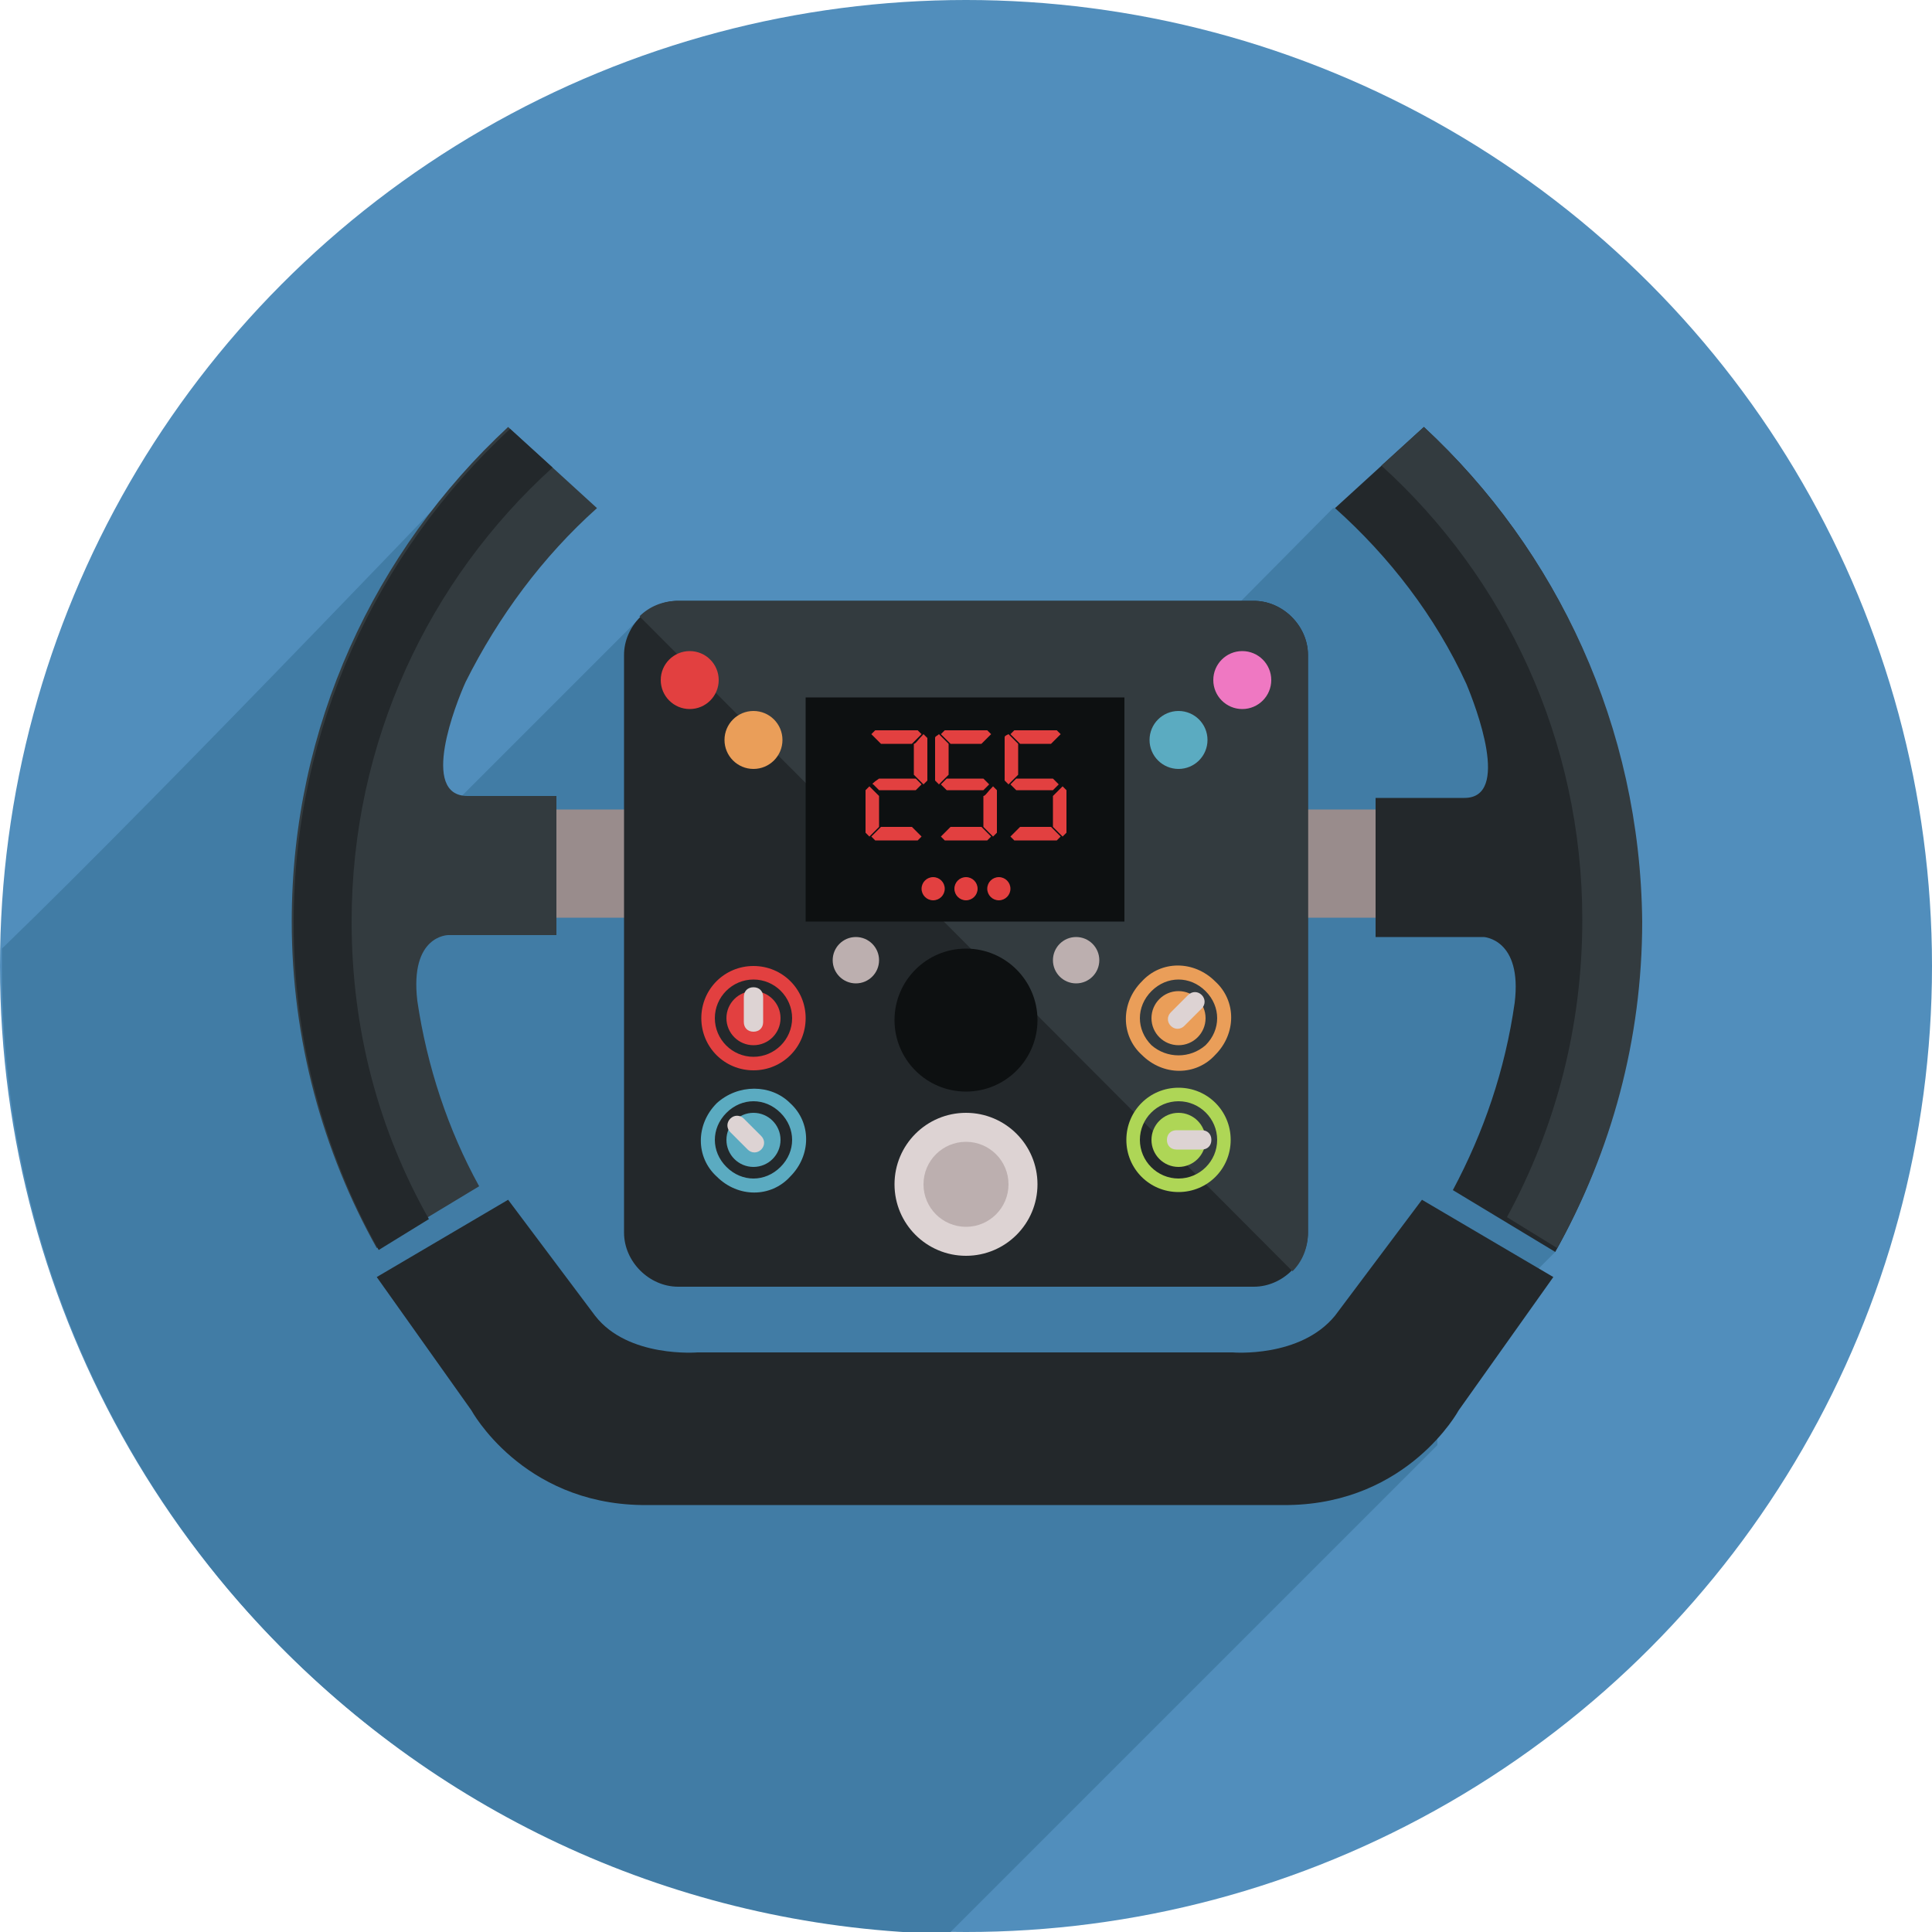 <svg xmlns="http://www.w3.org/2000/svg" viewBox="0 0 100 100" enable-background="new 0 0 100 100"><circle cx="50" cy="50" r="50" fill="#518ebc"/><path d="m73.5 26.2l-4.5.1-10.7 10.8-25.2-5.1-11 11c0 0-2-9.8-1.1-9.9.8-.1 6-7.3 6-7.3l-.6-3.6c0 0-17.8 18.7-26.3 26.9 0 .3 0 .7 0 1 0 27.3 21.9 49.5 49 50 .2-.2.4-.4.5-.5.7-.7 24.8-24.8 24.8-24.8l-.1-3.8 6.2-6.2 3.3-17-3.3-14.2-7-7.4" fill="#417ca5"/><path fill="#998c8c" d="m25.9 41.9h48.2v5.6h-48.2z"/><path d="m67.7 63.8c0 1.5-1.3 2.8-2.8 2.8h-29.8c-1.5 0-2.8-1.3-2.8-2.8v-29.9c0-1.5 1.3-2.8 2.8-2.8h29.8c1.5 0 2.8 1.3 2.8 2.8v29.9" fill="#23282b"/><path d="m66.9 65.8c.5-.5.8-1.2.8-2v-29.9c0-1.5-1.3-2.8-2.8-2.8h-29.8c-.8 0-1.5.3-2 .8l33.8 33.9" fill="#333b3f"/><path d="m73.6 62.1l-4.5 6c-1.8 2.2-5.3 1.9-5.3 1.9h-2-23.7-2c0 0-3.6.3-5.3-1.9l-4.5-6-6.8 4 4.9 6.9c0 0 2.6 4.8 8.8 4.9h4.9 23.7 4.9c6.2-.1 8.8-4.9 8.8-4.9l4.9-6.9-6.8-4" fill="#23282b"/><path d="m15.1 47.7c0 6.1 1.6 11.9 4.4 16.9l5.3-3.2c-1.6-2.9-2.7-6.2-3.2-9.6-.4-3.4 1.6-3.4 1.6-3.4h1.8 3.8v-7.2h-4.6c-2.5 0-.6-4.8-.1-5.9 1.7-3.4 4-6.5 6.8-9l-4.6-4.2c-6.9 6.4-11.2 15.5-11.2 25.6" fill="#333b3f"/><path d="m73.7 22.1l-4.6 4.2c2.8 2.5 5.2 5.6 6.8 9.1.5 1.2 2.3 5.9-.1 5.9h-4.6v7.2h3.8 1.8c0 0 2 .1 1.6 3.4-.5 3.5-1.6 6.7-3.2 9.7l5.3 3.2c2.8-5 4.4-10.8 4.4-16.9 0-10.3-4.3-19.4-11.2-25.8" fill="#23282b"/><path d="m73.7 22.1l-2.2 2c6.4 5.8 10.4 14.2 10.4 23.5 0 5.6-1.4 10.8-3.9 15.4l2.6 1.6c2.8-5 4.4-10.8 4.4-16.9-.1-10.1-4.4-19.2-11.3-25.6" fill="#333b3f"/><path d="m18.2 47.7c0-9.3 4-17.7 10.4-23.5l-2.2-2c-6.9 6.4-11.2 15.5-11.2 25.6 0 6.1 1.6 11.9 4.4 16.9l2.6-1.6c-2.6-4.6-4-9.8-4-15.4" fill="#23282b"/><path fill="#0d1011" d="m41.7 36.1h16.5v11.6h-16.5z"/><circle cx="61" cy="38.3" r="1.5" fill="#5babc1"/><circle cx="64.3" cy="35.2" r="1.5" fill="#ef78c2"/><circle cx="39" cy="38.3" r="1.5" fill="#ea9e59"/><g fill="#e24040"><circle cx="35.7" cy="35.2" r="1.5"/><path d="m39 50c-1.5 0-2.7 1.2-2.7 2.7 0 1.5 1.2 2.7 2.7 2.7 1.5 0 2.7-1.2 2.7-2.7 0-1.5-1.2-2.7-2.7-2.7m0 4.7c-1.1 0-2-.9-2-2 0-1.1.9-2 2-2 1.1 0 2 .9 2 2 0 1.1-.9 2-2 2"/><circle cx="39" cy="52.7" r="1.4"/></g><path d="m39.5 52.9c0 .3-.2.5-.5.5-.3 0-.5-.2-.5-.5v-1.3c0-.3.2-.5.5-.5.3 0 .5.2.5.5v1.3" fill="#ddd3d3"/><g fill="#5babc1"><path d="m37.1 57.1c-1.1 1.1-1.1 2.8 0 3.8 1.1 1.1 2.8 1.1 3.8 0 1.1-1.1 1.1-2.8 0-3.8-1-1-2.7-1-3.8 0m3.3 3.3c-.8.8-2 .8-2.8 0-.8-.8-.8-2 0-2.8.8-.8 2-.8 2.8 0 .8.8.8 2 0 2.8"/><circle cx="39" cy="59" r="1.4"/></g><path d="m39.4 58.8c.2.2.2.5 0 .7-.2.2-.5.2-.7 0l-.9-.9c-.2-.2-.2-.5 0-.7.2-.2.5-.2.7 0l.9.9" fill="#ddd3d3"/><g fill="#aed656"><path d="m63.7 59c0-1.5-1.2-2.7-2.7-2.7-1.5 0-2.7 1.2-2.7 2.7 0 1.5 1.2 2.7 2.7 2.7 1.5 0 2.7-1.2 2.7-2.7m-4.7 0c0-1.1.9-2 2-2 1.1 0 2 .9 2 2 0 1.1-.9 2-2 2-1.1 0-2-.9-2-2"/><circle cx="61" cy="59" r="1.4"/></g><path d="m60.9 59.5c-.3 0-.5-.2-.5-.5 0-.3.2-.5.5-.5h1.3c.3 0 .5.2.5.5 0 .3-.2.5-.5.5h-1.3" fill="#ddd3d3"/><g fill="#ea9e59"><path d="m62.9 50.8c-1.1-1.1-2.8-1.1-3.8 0-1.1 1.1-1.1 2.8 0 3.8 1.1 1.1 2.8 1.1 3.8 0 1.1-1.1 1.1-2.8 0-3.8m-3.3 3.3c-.8-.8-.8-2 0-2.8.8-.8 2-.8 2.8 0 .8.8.8 2 0 2.8-.8.7-2 .7-2.8 0"/><circle cx="61" cy="52.7" r="1.4"/></g><path d="m61.3 53.1c-.2.2-.5.2-.7 0-.2-.2-.2-.5 0-.7l.9-.9c.2-.2.5-.2.7 0 .2.2.2.5 0 .7l-.9.9" fill="#ddd3d3"/><circle cx="50" cy="52.8" r="3.7" fill="#0d1011"/><circle cx="50" cy="61.3" r="3.7" fill="#ddd3d3"/><g fill="#bcafaf"><circle cx="50" cy="61.3" r="2.2"/><circle cx="44.3" cy="49.7" r="1.2"/><circle cx="55.7" cy="49.7" r="1.2"/></g><g fill="#e24040"><circle cx="48.3" cy="46" r=".6"/><circle cx="50" cy="46" r=".6"/><circle cx="51.7" cy="46" r=".6"/><path d="m45 40.7c0 0 .2.2.5.5v1.6c0 0-.2.2-.5.5 0 0-.1-.1-.2-.2v-2.2c0 0 .1-.1.2-.2m.3-2.9h2.2c0 0 .1.1.2.2 0 0-.2.2-.5.5h-1.6c0 0-.2-.2-.5-.5 0 0 .1-.1.2-.2m.2 2.5h1.9c0 0 .1.1.3.3 0 0-.1.1-.3.3h-1.9c0 0-.1-.1-.3-.3-.1 0 0-.1.3-.3m.1 2.5h1.6c0 0 .2.2.5.5 0 0-.1.1-.2.2h-2.2c0 0-.1-.1-.2-.2 0 0 .2-.2.5-.5m2.2-4.8c0 0 .1.1.2.2v2.2c0 0-.1.1-.2.2 0 0-.2-.2-.5-.5v-1.6c.1 0 .2-.2.5-.5"/><path d="m48.6 38c0 0 .2.2.5.5v1.6c0 0-.2.2-.5.5 0 0-.1-.1-.2-.2v-2.2c0-.1.1-.1.2-.2m.6 4.8h1.6c0 0 .2.2.5.5 0 0-.1.1-.2.2h-2.2c0 0-.1-.1-.2-.2 0 0 .2-.2.5-.5m-.3-5h2.2c0 0 .1.1.2.2 0 0-.2.2-.5.5h-1.6c0 0-.2-.2-.5-.5 0 0 .1-.1.2-.2m.1 2.5h1.9c0 0 .1.1.3.3 0 0-.1.1-.3.3h-1.9c0 0-.1-.1-.3-.3 0 0 .1-.1.3-.3m2.4.4c0 0 .1.1.2.2v2.2c0 0-.1.1-.2.2 0 0-.2-.2-.5-.5v-1.6c.1 0 .2-.2.5-.5"/><path d="m52.2 38c0 0 .2.2.5.5v1.6c0 0-.2.2-.5.5 0 0-.1-.1-.2-.2v-2.2c0-.1 0-.1.2-.2m.6 4.8h1.6c0 0 .2.2.5.5 0 0-.1.1-.2.2h-2.2c0 0-.1-.1-.2-.2 0 0 .2-.2.5-.5m-.3-5h2.2c0 0 .1.1.2.2 0 0-.2.2-.5.5h-1.6c0 0-.2-.2-.5-.5 0 0 .1-.1.2-.2m.1 2.5h1.9c0 0 .1.1.3.3 0 0-.1.1-.3.3h-1.9c0 0-.1-.1-.3-.3 0 0 .1-.1.3-.3m2.4.4c0 0 .1.1.2.2v2.2c0 0-.1.1-.2.2 0 0-.2-.2-.5-.5v-1.6c0 0 .2-.2.5-.5"/></g></svg>
